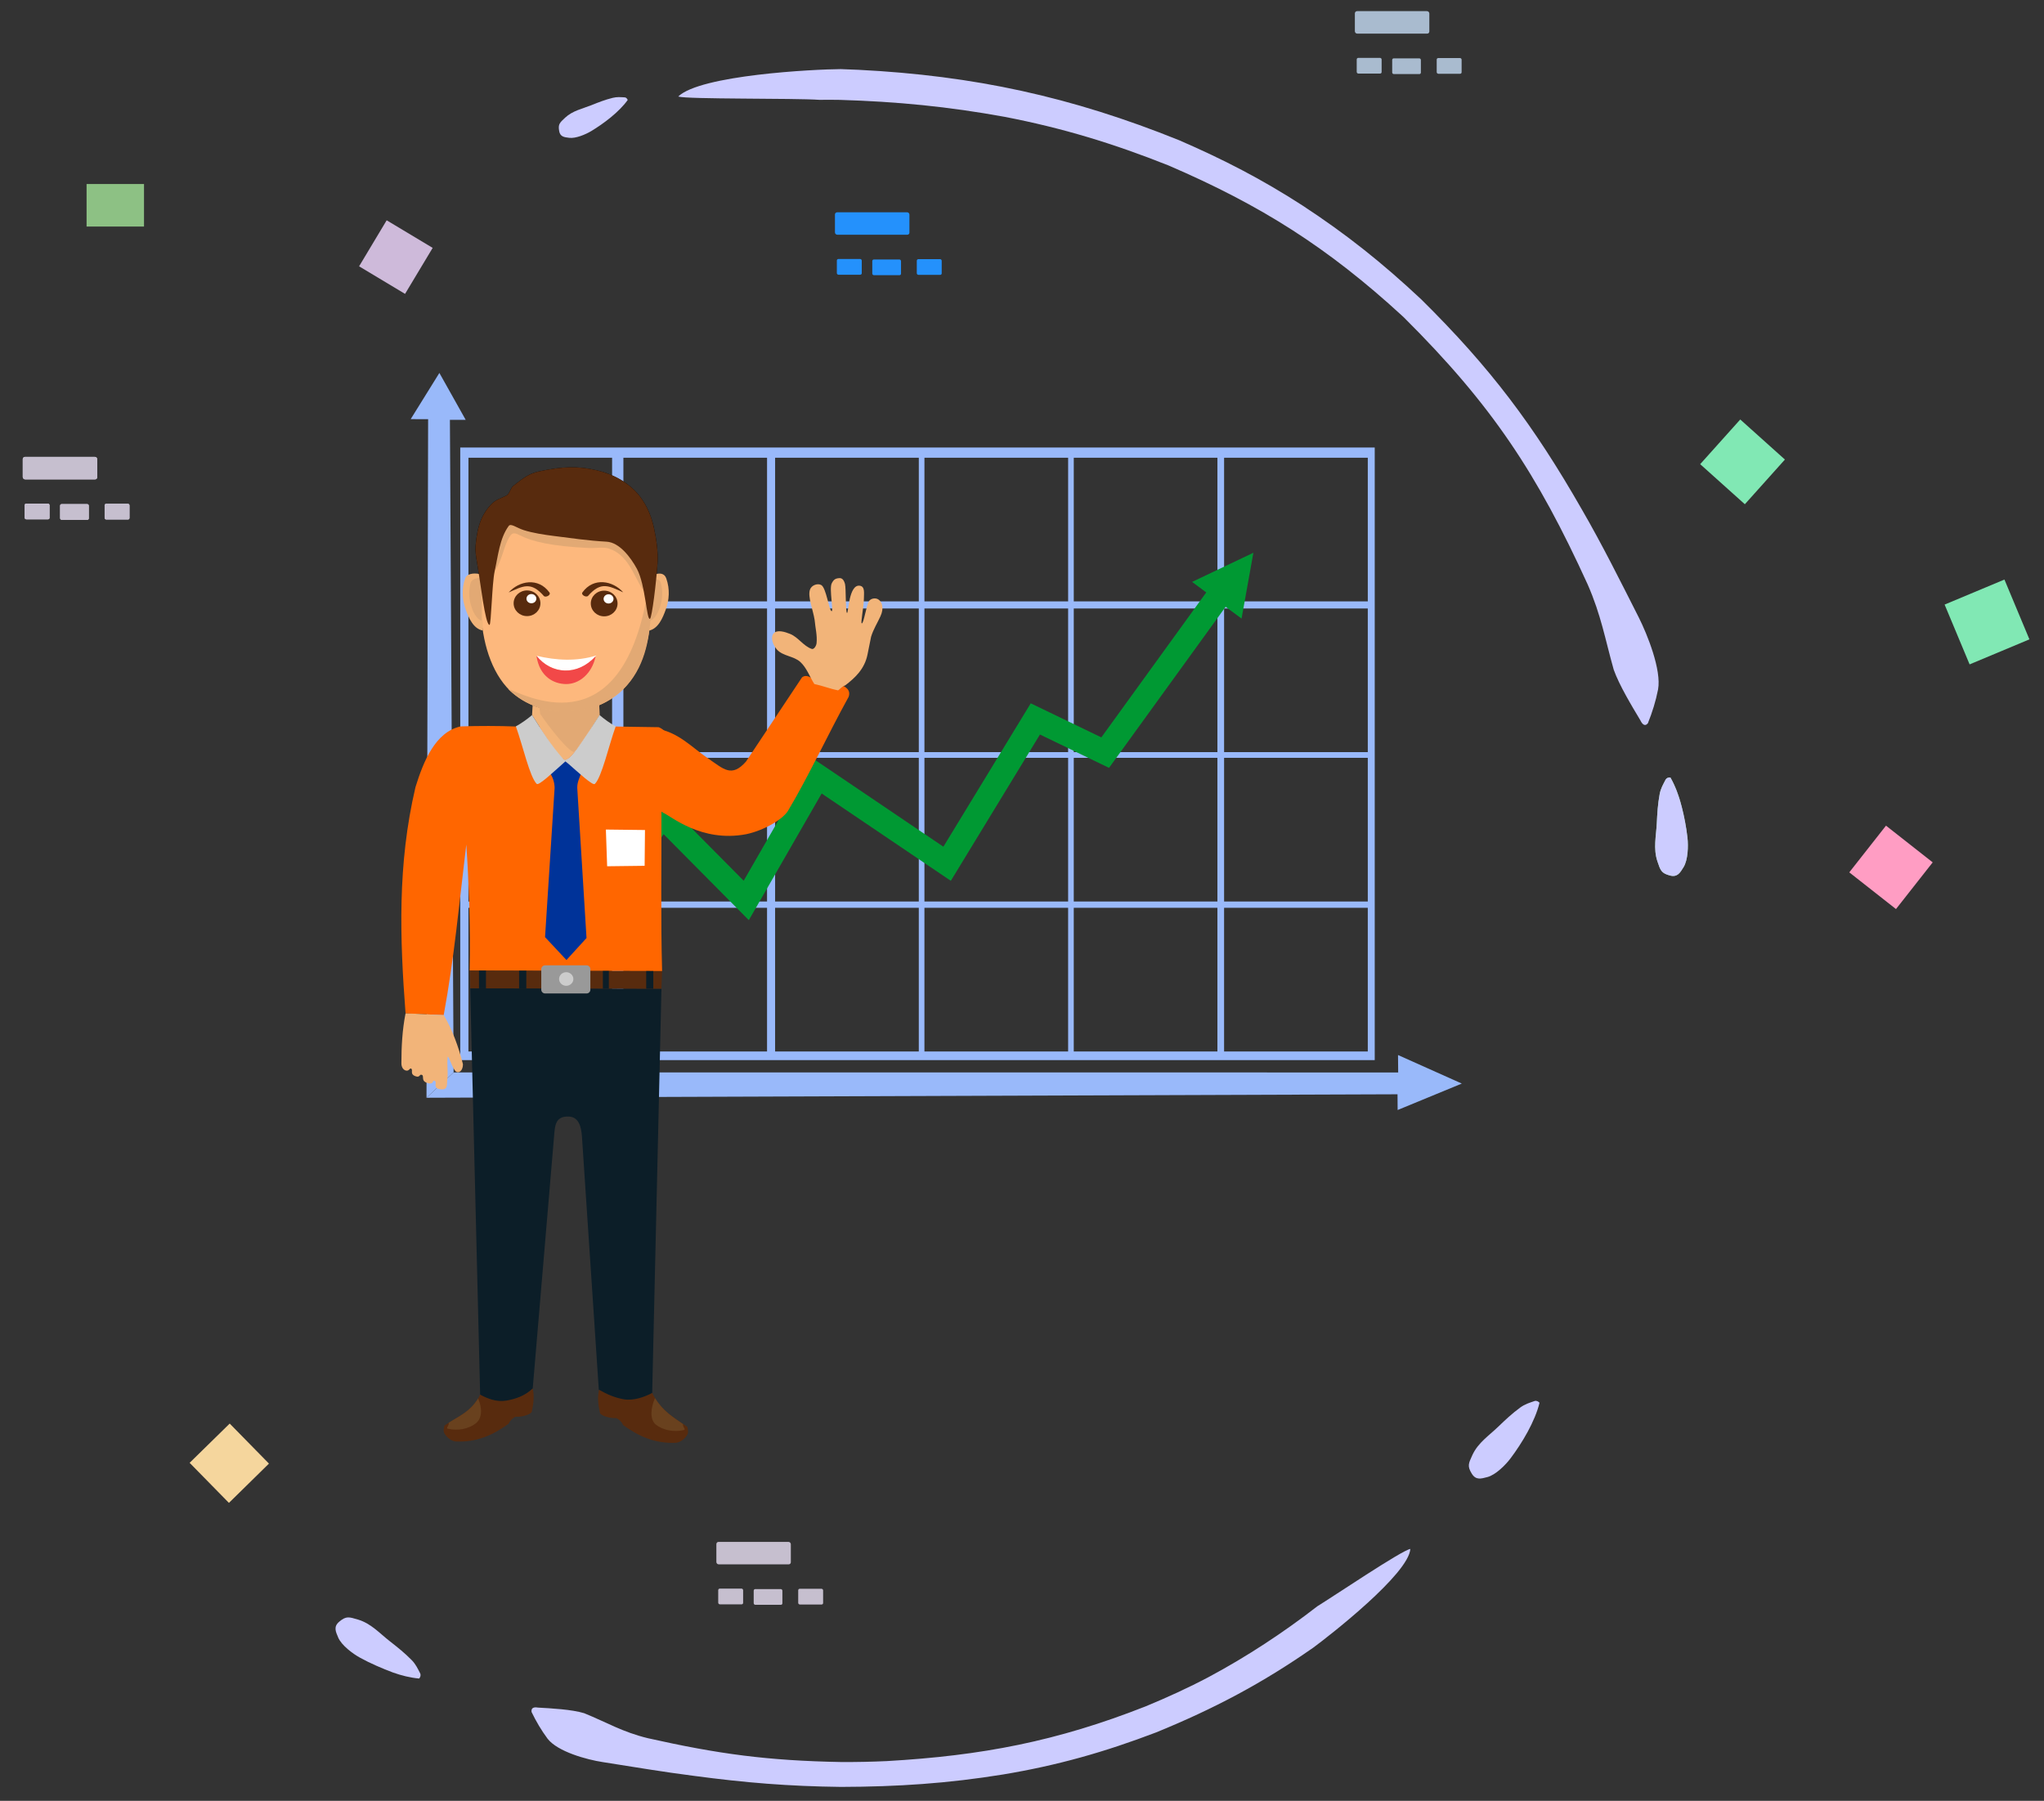 <svg class="marketing__img-marketing" xmlns="http://www.w3.org/2000/svg" width="530px" height="467px" fill-rule="evenodd" clip-rule="evenodd" viewBox="0 0 530 467" xmlns:xlink="http://www.w3.org/1999/xlink">
                      <rect x="0" y="0" width="530" height="467" fill="#333333" stroke="none"/>
                      <g id="Слой_x0020_1">
                        <path fill="#99B9FA" d="M119.34 274.91l237.12 0 0 -158.86 -237.12 0 0 158.86zm198.06 -39.5l37.26 0 0 37.26 -37.26 0 0 -37.26zm-38.98 0l37.25 0 0 37.26 -37.25 0 0 -37.26zm-38.72 0l37.26 0 0 37.26 -37.26 0 0 -37.26zm-38.72 0l37.26 0 0 37.26 -37.26 0 0 -37.26zm-39.34 0l37.25 0 0 37.26 -37.25 0 0 -37.26zm-40.18 0l37.25 0 0 37.26 -37.25 0 0 -37.26zm195.94 -38.89l37.26 0 0 37.26 -37.26 0 0 -37.26zm-38.98 0l37.25 0 0 37.26 -37.25 0 0 -37.26zm-38.72 0l37.26 0 0 37.26 -37.26 0 0 -37.26zm-38.72 0l37.26 0 0 37.26 -37.26 0 0 -37.26zm-39.34 0l37.25 0 0 37.26 -37.25 0 0 -37.26zm-40.18 0l37.25 0 0 37.26 -37.25 0 0 -37.26zm195.94 -38.73l37.26 0 0 37.25 -37.26 0 0 -37.25zm-38.98 0l37.25 0 0 37.25 -37.25 0 0 -37.25zm-38.72 0l37.26 0 0 37.25 -37.26 0 0 -37.25zm-38.72 0l37.26 0 0 37.25 -37.26 0 0 -37.25zm-39.34 0l37.25 0 0 37.25 -37.25 0 0 -37.25zm-40.18 0l37.25 0 0 37.25 -37.25 0 0 -37.25zm195.94 -39.09l37.26 0 0 37.25 -37.26 0 0 -37.25zm-38.98 0l37.25 0 0 37.25 -37.25 0 0 -37.25zm-38.72 0l37.26 0 0 37.25 -37.26 0 0 -37.25zm-38.72 0l37.26 0 0 37.25 -37.26 0 0 -37.25zm-39.34 0l37.25 0 0 37.25 -37.25 0 0 -37.25zm-40.18 0l37.25 0 0 37.25 -37.25 0 0 -37.25z"/>
                        <line fill="none" x1="107.01" y1="185.64" x2="309.52" y2= "185.64" />
                        <line fill="none" x1="107.64" y1="207.15" x2="310.15" y2= "207.15" />
                        <line fill="none" x1="107.01" y1="228.51" x2="309.52" y2= "228.51" />
                        <line fill="none" x1="107.01" y1="249.87" x2="309.52" y2= "249.87" />
                        <line fill="none" x1="107.01" y1="271.07" x2="309.52" y2= "271.07" />
                        <line fill="none" x1="145.89" y1="161.56" x2="145.89" y2= "317.04" />
                        <line fill="none" x1="186.99" y1="161.56" x2="186.99" y2= "317.04" />
                        <line fill="none" x1="228.29" y1="161.56" x2="228.29" y2= "317.04" />
                        <line fill="none" x1="242.44" y1="165.07" x2="242.44" y2= "291.96" />
                        <line fill="none" x1="275.98" y1="165.07" x2="275.98" y2= "291.96" />
                        <polyline class="marketing__img-up" fill="none" stroke="#009933" stroke-width="6.25" stroke-miterlimit="22.926" points="145.77,250.06 171.6,211.41 193.5,233.5 212.02,201.3 245.58,223.99 268.46,186.43 286.57,195.17 315.4,155.33 "/>
                        <polygon class="marketing__img-arr" fill="#009933" points="309.1,150.9 325,143.34 321.93,160.41 "/>
                        <polygon fill="#99B9FA" points="117.62,278.1 362.54,278.11 362.5,273.59 379.04,280.99 362.4,287.85 362.37,283.77 110.59,284.67 "/>
                        <polygon fill="#99B9FA" points="110.59,284.67 111.01,108.7 106.49,108.69 113.93,96.71 120.75,108.87 116.66,108.87 117.62,278.1 "/>
                        <path fill="#FF6600" d="M174.51 197.43c0.04,1.9 0.96,4.83 -0.66,9.07 -0.56,1.49 -2.34,2.17 -2.34,3.77 0.04,13.85 -0.21,27.72 0.17,41.56l-49.9 -0.14c0.26,-10.96 -0.2,-22.95 -0.87,-32.69 -1.78,14.75 -3.14,29.55 -5.86,44.24l-9.89 -0.43c-1.48,-19.45 -2.14,-38.6 2.57,-58.68 2.04,-6.6 5.12,-14.33 11.74,-15.76 4.88,-0.15 9.55,-0.15 14.31,0.03 8.56,0.31 17.28,-0.12 25.85,0.01l11.17 0.17c1.31,0.51 2.14,1.62 2.51,2.38l1.2 6.47 0 0 0 0z"/>
                        <path fill="black" d="M126.92 162.05c-1.12,-0.1 -2.3,-10.81 -3.24,-16.25 -0.26,-1.45 -0.49,-2.94 -0.36,-4.4 0.2,-2.18 0.55,-4.39 1.35,-6.43 0.65,-1.64 1.67,-3.18 2.93,-4.42 1,-0.97 2.4,-1.4 3.65,-2.01 0.93,-0.46 1.06,-1.92 1.81,-2.52 2.69,-2.16 4.24,-3.24 6.68,-3.77 6.16,-1.34 10.16,-1.43 15.07,-0.28 4.26,0.99 8.56,3.35 11.19,6.85 1.69,2.25 2.86,4.84 3.58,8.12 0.58,2.66 1.11,6.27 0.93,8.96 -0.33,5.08 -1.46,14.3 -1.98,14.57 -0.87,0.46 -1.15,-8.83 -3.38,-12.96 -1.6,-2.95 -4.51,-6.85 -7.86,-7.04 -4.89,-0.27 -9.24,-0.93 -14.03,-1.53 -1.96,-0.25 -5.17,-0.72 -7.49,-1.48 -1.93,-0.63 -3.31,-1.83 -3.87,-1.06 -2.36,3.22 -2.75,7.78 -3.64,11.78 -0.69,3.13 -0.89,13.91 -1.34,13.87l0 0 0 0z"/>
                        <path fill="#FDB87D" d="M146.77 128.41c12.2,0 22.09,12.58 22.09,28.09 0,7.36 -1.64,14.88 -5.29,19.89 -4.03,5.54 -10.39,8.2 -16.8,8.2 -5.64,0 -11.55,-2.05 -15.46,-6.47 -4.54,-5.15 -6.64,-13.28 -6.64,-21.62 0,-15.51 9.89,-28.09 22.1,-28.09l0 0z"/>
                        <path fill="#582B0E" d="M136.66 153.11c1.92,0 3.47,1.49 3.47,3.33 0,1.84 -1.55,3.33 -3.47,3.33 -1.92,0 -3.48,-1.49 -3.48,-3.33 0,-1.84 1.56,-3.33 3.48,-3.33z"/>
                        <path fill="white" d="M139.07 155.25c0,-0.66 -0.57,-1.2 -1.28,-1.2 -0.71,0 -1.28,0.54 -1.28,1.2 0,0.66 0.57,1.19 1.28,1.19 0.71,0 1.28,-0.53 1.28,-1.19z"/>
                        <path fill="#582B0E" d="M156.66 153.17c1.92,0 3.47,1.49 3.47,3.33 0,1.84 -1.55,3.33 -3.47,3.33 -1.92,0 -3.47,-1.49 -3.47,-3.33 0,-1.84 1.55,-3.33 3.47,-3.33z"/>
                        <path fill="white" d="M159.08 155.3c0,-0.65 -0.58,-1.19 -1.29,-1.19 -0.71,0 -1.28,0.54 -1.28,1.19 0,0.67 0.57,1.2 1.28,1.2 0.71,0 1.29,-0.53 1.29,-1.2z"/>
                        <path fill="#E2A974" d="M130.34 135.08l34.91 5.74 1.5 12.29c-2.62,-4.28 -3.97,-9.32 -8.98,-10.89 -1.36,-0.42 -3.37,-0.04 -5.04,-0.11 -9.58,-0.45 -14.71,-1.64 -17.94,-3.31 -1.9,-0.99 -2.18,-0.29 -2.65,0.4 -1.46,2.15 -2.04,6.45 -3.74,8.66l1.94 -12.78 0 0 0 0z"/>
                        <path fill="#582B0E" d="M142.47 153.64c0.47,0.65 -0.97,1.41 -1.46,0.91 -3.33,-3.83 -5.37,-2.59 -9.11,-0.91 2.68,-3.04 7.68,-3.99 10.57,0l0 0 0 0z"/>
                        <path fill="#582B0E" d="M151.03 153.61c-0.47,0.65 0.97,1.41 1.46,0.91 3.34,-3.83 5.37,-2.59 9.11,-0.91 -2.68,-3.03 -7.68,-3.99 -10.57,0z"/>
                        <path fill="white" d="M146.57 173.89c3.39,0.05 5.81,-1.38 8.06,-3.91 -5.08,1.59 -10.45,1.29 -15.53,0.07 1.87,2.35 4.46,3.79 7.47,3.84l0 0z"/>
                        <path fill="#F24848" d="M146.71 177.39c3.39,0.06 6.78,-2.61 7.74,-7.22 -4.76,5.2 -11.48,4.74 -15.35,-0.12 0.79,5.53 4.6,7.3 7.61,7.34z"/>
                        <path fill="#F2B479" d="M120.62 149.98c0.48,-1.4 2.86,-1.54 4.45,-0.88l0.12 14.41c-2.48,-0.46 -3.67,-3.31 -4.46,-5.53 -0.87,-2.46 -1.09,-5.15 -0.11,-8l0 0 0 0z"/>
                        <path fill="#F2B479" d="M172.77 150.01c-0.48,-1.4 -1.78,-1.56 -3.37,-0.89l-1.2 14.43c2.48,-0.47 3.66,-3.32 4.45,-5.54 0.87,-2.46 1.1,-5.15 0.12,-8z"/>
                        <path fill="#E2A974" d="M122.03 151.14c0.27,-1 2.02,-1.55 2.9,-1.07l-0.06 10.86c-1.37,-0.33 -2.33,-2.46 -2.77,-4.06 -0.48,-1.76 -0.61,-3.69 -0.07,-5.73l0 0z"/>
                        <path fill="#E2A974" d="M171.35 151.17c-0.26,-1 -1.19,-1.09 -2.07,-0.61l-0.77 10.4c1.38,-0.33 2.34,-2.47 2.78,-4.06 0.48,-1.76 0.6,-3.69 0.06,-5.73l0 0 0 0z"/>
                        <path fill="#E2A974" d="M167.4 156.45l1.3 4.03c-0.56,7.04 -2.18,14.09 -8.17,19.26 -8.41,6.91 -21.04,6.41 -28.79,-1.08 4.36,1.45 28.13,14.88 35.66,-22.21l0 0z"/>
                        <path fill="#582B0E" d="M143.26 138.94c4.79,0.6 9.14,1.26 14.03,1.53 3.35,0.19 6.26,4.09 7.86,7.04 2.23,4.13 2.51,13.42 3.38,12.96 0.52,-0.27 1.65,-9.49 1.98,-14.57 0.18,-2.69 -0.35,-6.3 -0.93,-8.96 -0.72,-3.28 -1.89,-5.87 -3.58,-8.12 -2.63,-3.5 -6.93,-5.86 -11.19,-6.85 -4.91,-1.15 -8.91,-1.06 -15.07,0.28 -2.44,0.53 -3.99,1.61 -6.68,3.77 -0.75,0.6 -0.88,2.06 -1.81,2.52 -1.25,0.61 -2.65,1.04 -3.65,2.01 -1.26,1.24 -2.28,2.78 -2.93,4.42 -0.8,2.04 -1.15,4.25 -1.35,6.43 -0.13,1.46 0.1,2.95 0.36,4.4 0.94,5.44 2.12,16.15 3.24,16.25 0.45,0.04 0.65,-10.74 1.34,-13.87 0.89,-4 1.28,-8.56 3.64,-11.78 0.56,-0.77 1.94,0.43 3.87,1.06 2.32,0.76 5.53,1.23 7.49,1.48l0 0 0 0z"/>
                        <path fill="#F2B479" d="M138.11 182.9c5.37,2.15 11.63,2.08 17.27,-0.03l0.08 2.55c-2.44,3.81 -7.12,11.6 -8.89,11.6 -1.63,-0.01 -6.03,-7.69 -8.61,-11.59l0.15 -2.53 0 0 0 0z"/>
                        <path fill="#E2A974" d="M139.86 183.41c4.82,1.66 10.51,1.06 15.53,-0.56l0.07 2.57c-2.03,3.21 -4.08,6.34 -6.36,9.46 -0.84,1.16 -6.76,-6.33 -9.03,-9.76l-0.21 -1.71z"/>
                        <path fill="#003399" d="M142.63 200.47l3.97 -3.16c1.37,1.06 2.74,2.1 4.11,3.16 -0.41,1.19 -1.06,2.31 -1.03,3.86l2.4 38.92 -5.2 5.7 -5.55 -5.93c0.83,-12.91 1.65,-25.81 2.48,-38.72 -0.04,-1.39 -0.38,-2.55 -1.18,-3.83l0 0 0 0z"/>
                        <polygon fill="white" points="157.1,215.12 167.24,215.24 167.15,224.52 157.43,224.64 157.16,216.77 "/>
                        <g class="marketing__img-hand">
                          <path fill="#FF6600" d="M172.02 210.8c1.88,0.74 9.78,7.74 21.44,5.53 4.89,-1.03 9.63,-4 10.87,-6.08 5.22,-8.71 10.26,-19.65 15.72,-29.55 0.49,-1.43 -0.27,-2.15 -1.14,-2.71l-8.64 -2.25c-0.99,-0.59 -1.74,-0.56 -2.32,-0.07 -4.84,7.27 -9.68,14.54 -14.51,21.81 -3.72,4.24 -5.82,1.92 -9.61,-0.65 -4.56,-3.05 -7.99,-7.16 -14.13,-7.97l-6.97 5.25c-3.15,2.38 -2.25,6.07 -0.11,10.2 1.23,2.39 9.3,6.26 9.4,6.49l0 0 0 0z"/>
                          <path fill="#F2B479" d="M210.02 152.9c0.41,-1.18 1.99,-1.7 2.91,-1.2 1.32,0.7 2.02,6.61 2.69,6.78 0.59,0.14 -0.66,-5.81 0.04,-7.2 0.51,-1.02 0.98,-1.29 1.95,-1.36 0.53,-0.04 1.14,0.17 1.5,1.54 0.28,1.11 0.11,7.44 0.53,7.49 0.37,0.04 0.44,-7.51 3.32,-7.06 1.39,0.22 1.04,1.99 1.05,3.2 0,2.2 -0.92,6.51 -0.56,6.56 0.53,0.09 1.22,-4.96 1.92,-5.83 0.56,-0.69 1.65,-0.83 2.36,-0.39 0.99,0.62 1.57,2.23 0.56,4.4 -0.8,1.76 -1.8,3.28 -2.42,5.29 -0.3,1.52 -0.61,3.05 -0.92,4.57 -0.76,3.87 -3.35,6.16 -5.76,8.02 -1.14,0.44 -1.39,1.08 -1.91,1.32 -2.13,-0.44 -3.99,-1.2 -6.13,-1.65 -1.21,-1.9 -1.97,-4.19 -3.63,-5.72 -1.66,-1.53 -4.45,-1.5 -6,-3.15 -0.99,-1.05 -1.86,-3.1 -0.95,-4.22 0.9,-1.11 2.98,-0.44 4.31,0.1 2.1,0.85 3.44,3.14 5.58,3.88 0.62,0.22 1.21,-0.84 1.27,-1.49 0.21,-1.99 -0.33,-4 -0.5,-6 -0.4,-2.62 -1.85,-6.03 -1.21,-7.88l0 0 0 0z"/>
                        </g>
                        <path fill="#F2B479" d="M105.16 262.81c3.35,0.02 6.53,0.4 9.89,0.43 2.19,3.66 3.86,8.2 4.99,12.73 0.01,1.62 -0.99,2.42 -1.74,1.96 -1.1,-0.69 -2.13,-5.04 -2.25,-3.62 -0.15,1.79 0.13,3.49 -0.03,5.31 -0.23,1.61 0.26,3.03 -1.71,2.86 -2.47,-0.21 -0.63,-2.06 -1.73,-2.23 -0.57,-0.09 -0.01,1.09 -1.7,0.61 -1.92,-0.55 -0.72,-1.92 -1.56,-2.15 -0.6,-0.16 -0.41,0.73 -1.42,0.43 -1.81,-0.54 -0.68,-1.67 -1.29,-2.02 -0.41,-0.24 -0.47,0.69 -1.34,0.5 -0.79,-0.18 -1.2,-1.02 -1.19,-1.88 0,-4.28 0.22,-8.57 1.07,-12.93l0 0 0.01 0z"/>
                        <path fill="#CCCCCC" d="M146.6 197.44c-0.18,0.15 -0.34,0.32 -0.54,0.49 -2.44,2.14 -6.35,5.88 -6.89,5.35 -1.81,-1.77 -3.61,-9.95 -5.41,-14.92 1.55,-0.86 2.89,-1.83 4.2,-2.93 2.54,3.98 4.97,7.9 8,11.28 0.21,0.24 0.42,0.32 0.65,0.31 0.19,-0.02 0.78,-0.33 1.07,-0.6 1.3,-1.19 2.27,-2.71 3.29,-4.17 1.53,-2.21 3,-4.48 4.49,-6.82 1.31,1.11 2.65,2.08 4.19,2.94 -1.8,4.97 -3.6,13.15 -5.41,14.92 -0.54,0.53 -4.45,-3.13 -6.9,-5.26 -0.21,-0.19 -0.56,-0.43 -0.74,-0.59l0 0z"/>
                        <path fill="#0C1E28" d="M121.92 256.25l49.59 0.14 -2.4 104.83c-3.88,3.45 -9.8,1.89 -13.84,-0.78 -1.46,-21.89 -2.91,-43.78 -4.37,-65.67 -0.19,-2.66 -0.82,-5.16 -3.52,-5.23 -3.54,-0.08 -3.48,2.61 -3.72,5.22l-5.53 65.33c-4.33,4.06 -10.38,4.24 -13.63,1.6l-2.58 -105.44 0 0 0 0z"/>
                        <polygon fill="#582B0E" points="121.78,251.69 171.68,251.83 171.5,256.4 121.92,256.29 "/>
                        <polygon fill="#0C1E28" points="167.56,256.4 169.4,256.4 169.4,251.81 167.56,251.81 "/>
                        <polygon fill="#0C1E28" points="156.32,256.38 157.87,256.38 157.87,251.79 156.32,251.79 "/>
                        <polygon fill="#0C1E28" points="134.6,256.32 136.47,256.32 136.47,251.73 134.6,251.73 "/>
                        <polygon fill="#0C1E28" points="124.2,256.3 126.01,256.3 126.01,251.7 124.2,251.7 "/>
                        <path fill="#999999" d="M141.35 250.33l10.74 0c0.55,0 0.99,0.45 0.99,0.99l0 5.32c0,0.55 -0.44,0.99 -0.99,0.99l-10.74 0c-0.55,0 -1,-0.44 -1,-0.99l0 -5.32c0,-0.54 0.45,-0.99 1,-0.99z"/>
                        <path fill="#CCCCCC" d="M148.67 253.88c0,-0.98 -0.83,-1.77 -1.85,-1.77 -1.02,0 -1.85,0.79 -1.85,1.77 0,0.97 0.83,1.76 1.85,1.76 1.02,0 1.85,-0.79 1.85,-1.76z"/>
                        <path fill="#582B0E" d="M115.27 369.66c3.42,-2.35 7.06,-3.5 9.23,-8 1.93,1.03 4.28,1.98 6.82,1.54 2.26,-0.4 4.87,-1.22 6.81,-3.14 0.18,0.88 0.3,1.82 0.23,2.73 -0.03,1.14 -0.26,2.23 -0.49,3.39 -0.65,0.79 -2.78,1.32 -4.23,1.21 -0.79,0.42 -1.41,1.02 -1.77,1.82 -4.05,2.95 -8.3,4.86 -13.74,4.59 -1.15,-0.17 -2.1,-0.9 -2.81,-1.95 -0.44,-0.66 -0.28,-1.45 -0.05,-2.19l0 0z"/>
                        <path fill="#69411E" d="M116.34 368.96c2.81,-1.82 5.46,-2.81 7.64,-6.33 1.08,2.56 1.09,5.15 -0.64,6.5 -1.74,1.36 -4.54,2 -7.24,1.36 -0.57,-0.14 0.46,-0.87 0.24,-1.53l0 0z"/>
                        <path fill="#582B0E" d="M178.19 369.99c-3.43,-2.34 -6.91,-4.26 -9.08,-8.77 -1.94,1.03 -4.83,2.08 -7.37,1.64 -2.25,-0.4 -4.29,-1.24 -6.41,-2.46 -0.18,0.88 -0.3,1.81 -0.24,2.72 0.04,1.15 0.26,2.24 0.5,3.39 0.65,0.8 2.77,1.32 4.22,1.22 0.8,0.41 1.42,1.02 1.77,1.82 4.06,2.94 8.3,4.85 13.74,4.59 1.16,-0.17 2.1,-0.9 2.81,-1.95 0.44,-0.66 0.29,-1.45 0.06,-2.2l0 0 0 0z"/>
                        <path fill="#69411E" d="M177.12 369.3c-2.7,-1.9 -5.08,-3.24 -7.29,-6.75 -1.09,2.56 -1.44,5.57 0.28,6.92 1.74,1.36 4.54,2 7.24,1.36 0.58,-0.14 -0.46,-0.88 -0.23,-1.53l0 0z"/>
                        <path fill="#CCCCFF" fill-rule="nonzero" d="M139.43 442.81c3.44,0.19 8.9,0.48 12.05,1.46 5.99,2.43 9.9,4.88 16.55,6.49 18.28,4.1 31.01,5.82 50.07,6.17 3.95,0.02 7.84,-0.06 11.8,-0.24 24.69,-1.41 44.11,-5.12 67.17,-14.2 5.63,-2.33 11.01,-4.78 16.39,-7.63 9.9,-5.3 19.29,-11.48 28.16,-18.35 3.91,-2.38 21.83,-14.48 24.07,-14.84 -0.39,6.44 -20.8,22.38 -25.17,25.6 -13.25,9.25 -25.76,15.86 -40.77,21.99 -13.35,5.09 -25.55,8.55 -39.61,10.89 -14.43,2.34 -27.42,3.19 -42.08,3.23 -13.56,-0.16 -24.78,-1.08 -38.11,-2.86 -8.03,-1.02 -15.73,-2.33 -23.7,-3.58 -4.06,-0.62 -11.63,-2.67 -14.26,-6.05 -1.61,-2.16 -2.99,-4.51 -4.16,-6.94 -0.16,-1.12 0.67,-1.31 1.6,-1.14l0 0z"/>
                        <path fill="#CCCCFF" fill-rule="nonzero" d="M425.34 186.79c-2.26,-3.77 -5.48,-9.1 -6.91,-13.13 -2.26,-8.02 -3.25,-14.08 -6.73,-22.05 -13.12,-28.78 -24.79,-46.53 -47.66,-69.28 -0.03,-0.04 -0.42,-0.39 -0.48,-0.45 -19.23,-17.65 -36.54,-28.64 -60.58,-38.98 -14.33,-5.7 -27.37,-9.68 -42.46,-12.6 -14.68,-2.67 -27.86,-3.95 -42.77,-4.4 -1.76,-0.03 -3.5,-0.04 -5.26,-0.01 -6.43,-0.46 -34.45,-0.12 -36.63,-0.86 5.75,-5.58 35.19,-7.07 42.17,-7.11 1.51,0.04 3.03,0.1 4.54,0.18 30.01,1.51 55.24,7 83.17,18.26 11.47,4.97 21.52,10.15 31.98,16.92 11.45,7.5 20.79,14.96 30.81,24.36 17.98,17.76 29.21,32.75 41.62,54.44 5.36,9.26 9.94,18.49 14.76,28 2.25,4.47 5.94,13.66 5.02,18.71 -0.59,3 -1.5,5.94 -2.65,8.78 -0.85,0.99 -1.54,0.06 -1.94,-0.78l0 0z"/>
                        <path fill="#99CC99" fill-rule="nonzero" d="M433.13 201.62c1.16,2.01 2.01,4.2 2.63,6.43 0.75,2.87 1.46,6.22 1.79,9.16 0.24,2.18 0.15,5.78 -1.02,7.67 -0.91,1.48 -1.6,2.65 -3.51,2.16 -2.31,-0.61 -2.47,-1.37 -3.27,-3.7 -1.09,-3.32 -0.32,-6.47 -0.15,-9.87 0.13,-2.64 0.26,-4.93 0.74,-7.52 0.28,-1.51 0.89,-2.5 1.57,-3.82 0.27,-0.42 0.75,-0.55 1.22,-0.51l0 0zm0.02 1.24c0,0.01 0,0.01 0,0.01l0 -0.01z"/>
                        <path fill="none" fill-rule="nonzero" d="M433 201.6c1.02,7.74 0.23,17.65 0.35,25.57"/>
                        <path fill="#CCCCFF" fill-rule="nonzero" d="M108.69 435.28c-2.31,-0.21 -4.59,-0.78 -6.78,-1.56 -2.77,-1.04 -5.93,-2.39 -8.53,-3.83 -1.92,-1.05 -4.82,-3.21 -5.69,-5.25 -0.68,-1.59 -1.24,-2.82 0.27,-4.1 1.82,-1.54 2.54,-1.23 4.91,-0.54 3.34,1.02 5.48,3.47 8.16,5.57 2.08,1.63 3.88,3.05 5.72,4.93 1.08,1.11 1.54,2.17 2.23,3.49 0.18,0.46 0.01,0.93 -0.29,1.29l0 0zm-1.03 -0.7c0,-0.01 0,-0.01 0,-0.01l0 0.01z"/>
                        <path fill="none" fill-rule="nonzero" d="M108.78 435.18c-6.93,-3.62 -14.57,-9.98 -21.13,-14.45"/>
                        <path fill="#A9BBCF" d="M378.56 15.05l-5.63 0c-0.22,0 -0.4,0.18 -0.4,0.4l0 3.24c0,0.24 0.19,0.44 0.43,0.44l5.65 0c0.21,0 0.38,-0.17 0.38,-0.39l0 -3.26c0,-0.24 -0.2,-0.43 -0.43,-0.43z"/>
                        <path fill="#A9BBCF" d="M357.82 15.01l-5.62 0c-0.23,0 -0.41,0.18 -0.41,0.4l0 3.24c0,0.24 0.2,0.43 0.43,0.43l5.65 0c0.21,0 0.38,-0.17 0.38,-0.38l0 -3.26c0,-0.24 -0.19,-0.43 -0.43,-0.43z"/>
                        <path fill="#A9BBCF" d="M368 15.13l-6.61 0c-0.22,0 -0.4,0.19 -0.4,0.41l0 3.24c0,0.24 0.19,0.43 0.43,0.43l6.63 0c0.21,0 0.38,-0.17 0.38,-0.38l0 -3.26c0,-0.24 -0.19,-0.44 -0.43,-0.44z"/>
                        <path fill="#A9BBCF" d="M370 2.89l-18.12 0c-0.31,0 -0.57,0.26 -0.57,0.58l0 4.63c0,0.34 0.28,0.62 0.62,0.62l18.14 0c0.31,0 0.55,-0.25 0.55,-0.55l0 -4.66c0,-0.34 -0.28,-0.62 -0.62,-0.62l0 0z"/>
                        <path fill="#C6BFCF" d="M33.15 130.64l-5.62 0c-0.22,0 -0.4,0.18 -0.4,0.4l0 3.24c0,0.24 0.19,0.44 0.43,0.44l5.64 0c0.21,0 0.38,-0.18 0.38,-0.39l0 -3.26c0,-0.24 -0.19,-0.43 -0.43,-0.43z"/>
                        <path fill="#C6BFCF" d="M12.41 130.59l-5.62 0c-0.22,0 -0.4,0.19 -0.4,0.41l0 3.24c0,0.24 0.19,0.43 0.43,0.43l5.64 0c0.21,0 0.39,-0.17 0.39,-0.38l0 -3.26c0,-0.24 -0.2,-0.44 -0.44,-0.44z"/>
                        <path fill="#C6BFCF" d="M22.6 130.72l-6.62 0c-0.22,0 -0.4,0.18 -0.4,0.41l0 3.24c0,0.23 0.2,0.43 0.43,0.43l6.64 0c0.21,0 0.38,-0.17 0.38,-0.38l0 -3.27c0,-0.23 -0.19,-0.43 -0.43,-0.43z"/>
                        <path fill="#C6BFCF" d="M24.6 118.48l-18.12 0c-0.32,0 -0.58,0.26 -0.58,0.58l0 4.63c0,0.34 0.28,0.62 0.62,0.62l18.15 0c0.3,0 0.54,-0.25 0.54,-0.55l0 -4.66c0,-0.34 -0.27,-0.62 -0.61,-0.62l0 0z"/>
                        <path fill="#C6BFCF" d="M213 412l-5.63 0c-0.22,0 -0.4,0.18 -0.4,0.4l0 3.25c0,0.23 0.19,0.43 0.43,0.43l5.65 0c0.21,0 0.38,-0.17 0.38,-0.38l0 -3.27c0,-0.23 -0.2,-0.43 -0.43,-0.43l0 0z"/>
                        <path fill="#C6BFCF" d="M192.26 411.96l-5.63 0c-0.22,0 -0.4,0.18 -0.4,0.4l0 3.24c0,0.24 0.2,0.44 0.44,0.44l5.64 0c0.21,0 0.38,-0.18 0.38,-0.39l0 -3.26c0,-0.24 -0.19,-0.43 -0.43,-0.43l0 0z"/>
                        <path fill="#C6BFCF" d="M202.44 412.08l-6.61 0c-0.22,0 -0.4,0.19 -0.4,0.41l0 3.24c0,0.24 0.19,0.43 0.43,0.43l6.63 0c0.21,0 0.38,-0.17 0.38,-0.38l0 -3.26c0,-0.24 -0.19,-0.44 -0.43,-0.44l0 0z"/>
                        <path fill="#C6BFCF" d="M204.44 399.84l-18.12 0c-0.31,0 -0.57,0.26 -0.57,0.58l0 4.63c0,0.34 0.27,0.62 0.62,0.62l18.14 0c0.3,0 0.55,-0.24 0.55,-0.54l0 -4.67c0,-0.34 -0.28,-0.62 -0.62,-0.62l0 0z"/>
                        <path fill="#CCCCFF" d="M381.81 377.26c1.49,-3.16 4.22,-4.93 6.67,-7.28 1.91,-1.84 3.57,-3.41 5.7,-4.97 1.25,-0.91 2.37,-1.22 3.77,-1.71 0.48,-0.12 0.92,0.12 1.24,0.46 -1.16,4.85 -4.53,10.45 -7.49,14.39 -1.32,1.75 -3.86,4.31 -6.01,4.88 -1.68,0.45 -2.98,0.84 -4.04,-0.84 -1.26,-2.02 -0.86,-2.69 0.16,-4.93l0 0z"/>
                        <path fill="#CCCCFF" d="M433.02 227.04c-2.31,-0.61 -2.47,-1.37 -3.27,-3.7 -1.09,-3.32 -0.32,-6.47 -0.15,-9.87 0.13,-2.64 0.26,-4.93 0.74,-7.52 0.28,-1.51 0.89,-2.5 1.57,-3.82 0.27,-0.42 0.75,-0.55 1.22,-0.51 2.49,4.31 3.87,10.71 4.42,15.59 0.24,2.18 0.15,5.78 -1.02,7.67 -0.91,1.48 -1.59,2.65 -3.51,2.16l0 0z"/>
                        <path fill="#CCCCFF" d="M162.76 25.93c-2.22,3.11 -6.24,6.13 -9.47,8.07 -1.44,0.86 -3.99,1.95 -5.68,1.74 -1.32,-0.16 -2.36,-0.26 -2.62,-1.76 -0.32,-1.79 0.16,-2.15 1.53,-3.45 1.97,-1.83 4.42,-2.3 6.84,-3.26 1.88,-0.76 3.52,-1.4 5.48,-1.89 1.15,-0.29 2.04,-0.19 3.18,-0.13 0.37,0.05 0.61,0.34 0.74,0.68z"/>
                        <path fill="#C6BFCF" d="M33.15 130.64l-5.62 0c-0.22,0 -0.4,0.18 -0.4,0.4l0 3.24c0,0.24 0.19,0.44 0.43,0.44l5.64 0c0.21,0 0.38,-0.18 0.38,-0.39l0 -3.26c0,-0.24 -0.19,-0.43 -0.43,-0.43z"/>
                        <path fill="#C6BFCF" d="M12.41 130.59l-5.62 0c-0.22,0 -0.4,0.19 -0.4,0.41l0 3.24c0,0.24 0.19,0.43 0.43,0.43l5.64 0c0.21,0 0.39,-0.17 0.39,-0.38l0 -3.26c0,-0.24 -0.2,-0.44 -0.44,-0.44z"/>
                        <path fill="#C6BFCF" d="M22.6 130.72l-6.62 0c-0.22,0 -0.4,0.18 -0.4,0.41l0 3.24c0,0.23 0.2,0.43 0.43,0.43l6.64 0c0.21,0 0.38,-0.17 0.38,-0.38l0 -3.27c0,-0.23 -0.19,-0.43 -0.43,-0.43z"/>
                        <path fill="#C6BFCF" d="M24.6 118.48l-18.12 0c-0.32,0 -0.58,0.26 -0.58,0.58l0 4.63c0,0.34 0.28,0.62 0.62,0.62l18.15 0c0.3,0 0.54,-0.25 0.54,-0.55l0 -4.66c0,-0.34 -0.27,-0.62 -0.61,-0.62l0 0z"/>
                        <path fill="#2491FC" d="M243.75 67.2l-5.62 0c-0.22,0 -0.41,0.19 -0.41,0.41l0 3.24c0,0.24 0.2,0.43 0.44,0.43l5.64 0c0.21,0 0.38,-0.17 0.38,-0.38l0 -3.26c0,-0.24 -0.19,-0.44 -0.43,-0.44z"/>
                        <path fill="#2491FC" d="M223.01 67.16l-5.62 0c-0.22,0 -0.4,0.18 -0.4,0.4l0 3.24c0,0.24 0.19,0.44 0.43,0.44l5.64 0c0.21,0 0.39,-0.17 0.39,-0.38l0 -3.27c0,-0.24 -0.2,-0.43 -0.44,-0.43z"/>
                        <path fill="#2491FC" d="M233.2 67.29l-6.62 0c-0.22,0 -0.4,0.18 -0.4,0.4l0 3.24c0,0.24 0.2,0.43 0.43,0.43l6.64 0c0.21,0 0.38,-0.17 0.38,-0.38l0 -3.26c0,-0.24 -0.2,-0.43 -0.43,-0.43l0 0z"/>
                        <path fill="#2491FC" d="M235.2 55.05l-18.12 0c-0.32,0 -0.58,0.26 -0.58,0.57l0 4.64c0,0.34 0.28,0.61 0.62,0.61l18.15 0c0.3,0 0.54,-0.24 0.54,-0.54l0 -4.67c0,-0.34 -0.27,-0.61 -0.61,-0.61l0 0z"/>
                        <polygon fill="#81E8B4" points="462.82,119.17 451.24,108.78 440.85,120.37 452.43,130.76 "/>
                        <polygon fill="#81E8B4" points="519.74,150.29 504.23,156.78 510.71,172.29 526.22,165.8 "/>
                        <polygon fill="#FF9DC3" points="501.14,223.63 489.03,214.11 479.51,226.22 491.62,235.74 "/>
                        <polygon fill="#F5D69D" points="69.74,379.54 59.56,369.16 49.17,379.34 59.36,389.73 "/>
                        <polygon fill="#8DC184" points="37.34,47.72 22.45,47.72 22.45,58.75 37.34,58.75 "/>
                        <polygon fill="#CEBADA" points="112.19,64.28 100.26,57.13 93.11,69.06 105.03,76.21 "/>
                      </g>
                    </svg>